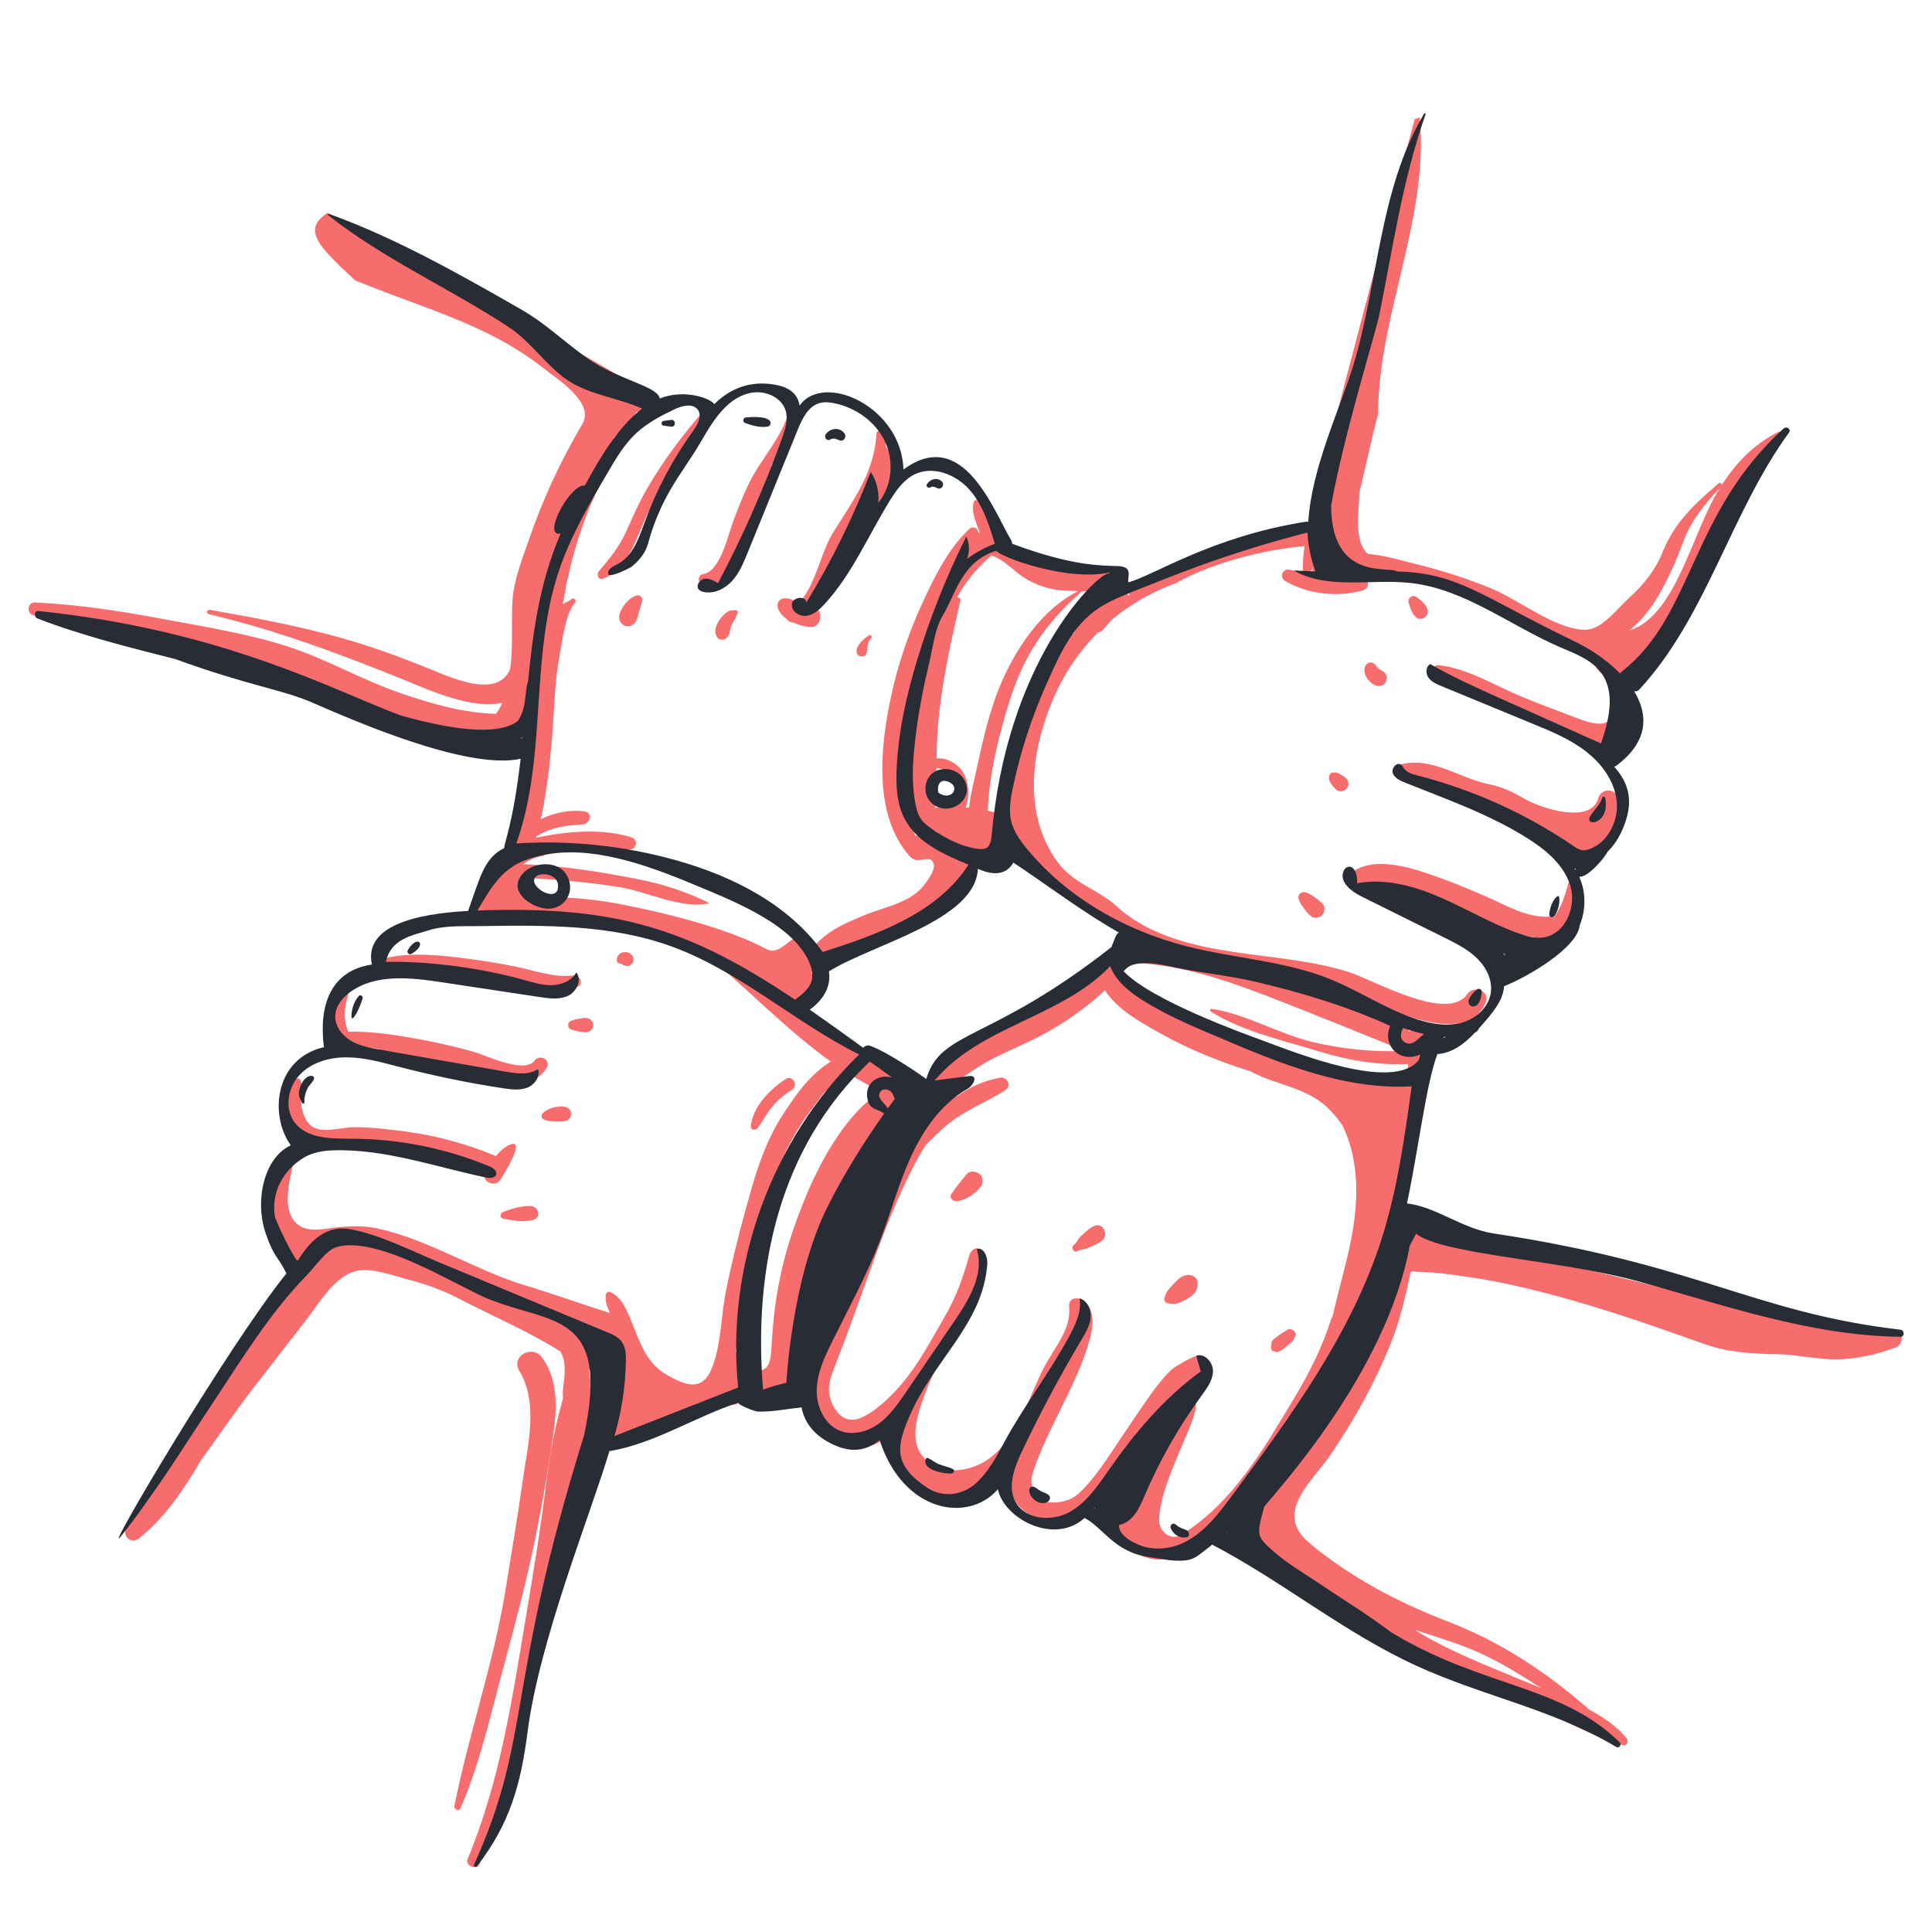<?xml version="1.0" encoding="UTF-8"?>
<svg xmlns="http://www.w3.org/2000/svg" xmlns:xlink="http://www.w3.org/1999/xlink" width="375pt" height="375pt" viewBox="0 0 375 375" version="1.2">
<defs>
<clipPath id="clip1">
  <path d="M 5.547 22 L 369.512 22 L 369.512 362.422 L 5.547 362.422 Z M 5.547 22 "/>
</clipPath>
<clipPath id="clip2">
  <path d="M 6 21.98 L 369.512 21.98 L 369.512 362.422 L 6 362.422 Z M 6 21.98 "/>
</clipPath>
</defs>
<g id="surface1">
<path style=" stroke:none;fill-rule:nonzero;fill:rgb(15.689%,17.249%,20.389%);fill-opacity:1;" d="M 216.84 187.691 C 216.98 187.691 216.98 187.469 216.84 187.469 C 216.699 187.469 216.699 187.688 216.84 187.691 "/>
<path style=" stroke:none;fill-rule:nonzero;fill:rgb(96.86%,42.349%,42.349%);fill-opacity:1;" d="M 215.352 120.082 C 216.398 118.973 217.5 117.844 218.688 116.887 C 220.023 115.812 217.984 113.676 216.777 114.977 C 215.156 116.727 213.613 118.543 212.035 120.332 L 214.23 122.031 C 215.051 120.855 216.066 119.785 216.805 118.57 C 217.633 117.215 215.824 116.02 214.723 116.957 C 213.562 117.93 212.66 119.371 211.812 120.613 C 210.926 121.918 212.973 123.52 214.016 122.316 C 215.574 120.508 217.168 118.727 218.688 116.887 L 216.566 115.25 C 215.918 116.625 215.074 117.953 214.246 119.23 C 213.812 119.898 214.805 120.66 215.352 120.082 "/>
<path style=" stroke:none;fill-rule:nonzero;fill:rgb(96.86%,42.349%,42.349%);fill-opacity:1;" d="M 121.578 103.082 C 120.176 106.207 118.402 108.305 116.215 110.91 C 115.719 111.496 116.168 112.656 117.043 112.332 C 122.055 110.508 123.566 104.062 125.688 99.73 C 129.059 92.848 133.957 87.055 138.348 80.832 C 139.016 79.883 137.504 78.715 136.73 79.586 C 132.57 84.305 128.68 89.492 125.539 94.941 C 124.02 97.574 122.824 100.312 121.578 103.082 "/>
<path style=" stroke:none;fill-rule:nonzero;fill:rgb(96.86%,42.349%,42.349%);fill-opacity:1;" d="M 154.445 78.52 C 154.379 78.008 153.52 78.023 153.43 78.516 C 152.379 84.496 147.75 88.762 145.219 94.133 C 144.172 96.352 143.277 98.625 142.406 100.918 C 141.371 103.656 139.863 110.934 136.469 111.434 C 135.266 111.609 135.449 113.387 136.465 113.684 C 139.766 114.652 141.816 111.102 143.199 107.184 C 143.484 107.02 143.738 106.762 143.887 106.336 C 144.027 105.941 144.188 105.547 144.328 105.152 C 144.434 105.121 144.543 105.082 144.625 104.988 C 145.887 103.598 146.59 101.691 147.238 99.949 C 147.816 98.398 148.223 96.98 148.121 95.41 C 148.828 93.887 149.516 92.344 149.715 90.699 C 149.723 90.609 149.699 90.531 149.656 90.473 C 150.379 89.25 151.129 88.027 151.93 86.773 C 153.625 84.125 154.875 81.691 154.445 78.52 "/>
<path style=" stroke:none;fill-rule:nonzero;fill:rgb(96.86%,42.349%,42.349%);fill-opacity:1;" d="M 57.277 209.461 C 57.043 209.617 56.848 209.887 56.711 210.141 C 55.727 211.984 55.586 214.223 56.137 216.238 C 56.691 218.254 57.902 220.055 59.422 221.492 C 59.961 222.008 60.723 222.504 61.398 222.191 C 61.754 222.02 61.984 221.652 62.316 221.434 C 62.762 221.137 63.344 221.145 63.879 221.16 C 66.289 221.242 68.703 221.27 71.109 221.512 C 73.594 221.758 76.379 222.891 78.82 222.895 C 83.996 224.301 88.941 226.414 94.035 228.062 C 93.836 229.602 96.289 230.434 97.141 228.965 C 97.305 228.684 102.062 221.309 99.273 222.078 C 98.098 222.406 97.129 223.434 96.332 224.309 C 96.309 224.336 96.285 224.367 96.258 224.395 C 90.715 222.078 84.926 220.477 78.953 219.66 C 75.762 219.227 72.188 218.797 68.652 218.785 C 66.145 218.777 62.066 220.301 60.043 218.215 C 58.508 216.633 58.117 213.312 58.449 211.234 C 58.566 210.488 58.566 209.414 57.816 209.312 C 57.617 209.285 57.438 209.348 57.277 209.461 "/>
<path style=" stroke:none;fill-rule:nonzero;fill:rgb(96.86%,42.349%,42.349%);fill-opacity:1;" d="M 64.098 202.027 C 64.73 202.168 65.371 202.281 66.004 202.406 C 66.387 202.809 66.93 202.859 67.367 202.676 C 69.445 203.047 71.527 203.352 73.605 203.648 C 73.617 203.711 73.621 203.777 73.684 203.812 C 76.215 205.074 79.043 205.344 81.746 206.113 C 84.949 207.027 88.051 208.328 91.262 209.18 C 92.402 209.484 93.312 208.75 93.625 207.832 C 98.027 209.527 103.508 211.645 106.105 207.289 C 107.043 205.719 104.773 204.523 103.727 205.895 C 101.766 208.469 94.402 204.863 92.023 204.184 C 88.691 203.238 85.309 202.449 81.902 201.812 C 77.246 200.941 72.371 200.137 67.59 200.262 C 66.254 197.047 67.184 194.395 68.129 191.086 C 68.312 190.449 67.5 190.004 67.035 190.449 C 64.531 192.836 64.328 197.078 65.211 200.41 C 64.836 200.445 64.465 200.465 64.098 200.52 C 63.324 200.621 63.383 201.875 64.098 202.027 "/>
<path style=" stroke:none;fill-rule:nonzero;fill:rgb(96.86%,42.349%,42.349%);fill-opacity:1;" d="M 111.246 189.336 C 107.613 189.848 103.469 188.281 99.902 187.582 C 96.902 186.992 93.887 186.484 90.855 186.098 C 85.5 185.41 79.699 184.742 74.398 186.055 C 73.574 186.262 73.852 187.34 74.586 187.434 C 81.625 188.301 88.641 188.105 95.691 189.34 C 100.75 190.23 106.785 192.938 111.879 191.633 C 113.41 191.242 112.723 189.129 111.246 189.336 "/>
<path style=" stroke:none;fill-rule:nonzero;fill:rgb(96.86%,42.349%,42.349%);fill-opacity:1;" d="M 97.645 235.25 C 97.086 235.465 96.938 236.379 97.645 236.535 C 99.457 236.93 101.66 237.254 103.496 236.793 C 105.07 236.391 104.598 234.242 103.133 234.109 C 101.359 233.949 99.27 234.621 97.645 235.25 "/>
<path style=" stroke:none;fill-rule:nonzero;fill:rgb(96.86%,42.349%,42.349%);fill-opacity:1;" d="M 109.461 214.801 C 108.18 214.641 106.176 215.113 105.312 216.133 C 105.039 216.457 105.016 217.031 105.457 217.25 C 106.113 217.574 106.766 217.602 107.488 217.637 C 108.281 217.676 109.043 217.711 109.832 217.578 C 110.516 217.461 110.941 216.664 110.852 216.031 C 110.734 215.281 110.184 214.895 109.461 214.801 "/>
<path style=" stroke:none;fill-rule:nonzero;fill:rgb(96.86%,42.349%,42.349%);fill-opacity:1;" d="M 112.23 200.188 C 112.738 200.262 113.285 200.414 113.793 200.363 C 115.578 200.188 115.582 197.766 113.793 197.586 C 113.289 197.535 112.73 197.688 112.23 197.766 C 111.754 197.832 111.352 197.949 110.898 198.117 C 110.055 198.43 110.055 199.516 110.895 199.828 C 111.352 200.004 111.746 200.113 112.23 200.188 "/>
<path style=" stroke:none;fill-rule:nonzero;fill:rgb(96.86%,42.349%,42.349%);fill-opacity:1;" d="M 120.59 187.039 C 120.629 187.055 120.664 187.074 120.699 187.082 C 120.703 187.246 121.289 187.441 121.395 187.469 C 122.328 187.723 123.172 186.855 122.934 185.934 C 122.703 185.02 121.711 184.656 120.852 184.859 C 120.113 185.035 119.758 185.648 119.711 186.344 C 119.676 186.805 120.141 187.09 120.547 187.035 L 120.59 187.039 "/>
<path style=" stroke:none;fill-rule:nonzero;fill:rgb(96.86%,42.349%,42.349%);fill-opacity:1;" d="M 187.598 227.941 C 187.094 228.559 186.613 229.188 186.105 229.781 C 185.582 230.395 185.184 231.07 184.691 231.703 C 184.121 232.441 185.055 233.34 185.812 233.16 C 186.656 232.965 187.434 232.754 188.168 232.281 C 188.938 231.785 189.609 231.246 190.203 230.555 C 190.852 229.801 190.949 228.688 190.203 227.949 C 189.555 227.297 188.23 227.168 187.598 227.941 "/>
<path style=" stroke:none;fill-rule:nonzero;fill:rgb(96.86%,42.349%,42.349%);fill-opacity:1;" d="M 212.5 237.918 C 211.578 238.277 210.961 238.871 210.246 239.531 C 209.926 239.824 209.609 240.109 209.348 240.457 C 209.059 240.84 208.879 241.316 208.473 241.605 C 207.746 242.113 208.402 243.301 209.18 242.816 C 209.617 242.543 210.031 242.562 210.512 242.457 C 210.938 242.359 211.34 242.168 211.734 241.988 C 212.566 241.617 213.434 241.309 214.082 240.641 C 215.133 239.559 214.09 237.293 212.5 237.918 "/>
<path style=" stroke:none;fill-rule:nonzero;fill:rgb(96.86%,42.349%,42.349%);fill-opacity:1;" d="M 228.383 253.023 C 229.02 252.871 229.613 252.566 230.184 252.258 C 231.613 251.5 232.684 250.48 232.438 248.746 C 232.359 248.207 231.754 247.641 231.227 247.539 C 229.684 247.25 228.773 248.145 227.816 249.188 C 227.434 249.605 227.047 249.992 226.703 250.441 C 226.316 250.949 226.195 251.367 226.008 251.965 C 225.879 252.355 226.152 252.832 226.555 252.926 C 227.227 253.086 227.68 253.18 228.383 253.023 "/>
<path style=" stroke:none;fill-rule:nonzero;fill:rgb(96.86%,42.349%,42.349%);fill-opacity:1;" d="M 246.762 261.793 C 246.723 261.926 246.773 262.094 246.941 262.148 C 247.273 262.258 247.605 262.387 247.949 262.449 C 248.098 262.48 248.219 262.367 248.258 262.242 C 248.465 262.223 248.672 262.16 248.793 262.066 C 249.555 261.488 250.27 260.887 250.977 260.242 C 251.172 259.836 251.359 259.43 251.543 259.016 C 251.395 258.285 250.555 257.672 249.773 258.156 C 248.965 258.66 248.195 259.172 247.438 259.754 C 247.09 260.012 246.703 260.414 246.773 260.906 C 246.781 260.965 246.785 261.027 246.797 261.086 C 246.625 261.309 246.637 261.574 246.762 261.793 "/>
<path style=" stroke:none;fill-rule:nonzero;fill:rgb(96.86%,42.349%,42.349%);fill-opacity:1;" d="M 255.066 174.082 C 254.52 173.691 253.98 173.348 253.328 173.184 C 252.57 172.988 251.824 173.688 252.047 174.461 C 252.23 175.109 252.574 175.625 252.98 176.16 C 253.469 176.805 253.898 177.441 254.566 177.918 C 255.137 178.328 256.121 178.164 256.59 177.656 C 257.051 177.152 257.312 176.23 256.852 175.633 C 256.352 174.98 255.73 174.551 255.066 174.082 "/>
<path style=" stroke:none;fill-rule:nonzero;fill:rgb(96.86%,42.349%,42.349%);fill-opacity:1;" d="M 261.023 150.848 C 260.465 150.426 259.652 149.859 258.914 149.953 L 258.832 149.941 C 258.289 149.895 257.965 150.406 257.969 150.879 C 257.828 151.691 258.742 152.645 259.227 153.16 C 259.836 153.809 260.918 153.688 261.434 153.016 C 262.02 152.258 261.727 151.383 261.023 150.848 "/>
<path style=" stroke:none;fill-rule:nonzero;fill:rgb(96.86%,42.349%,42.349%);fill-opacity:1;" d="M 264.867 129.602 L 264.816 129.941 C 264.816 130.125 264.859 130.391 264.895 130.555 C 264.953 130.898 265.07 131.23 265.258 131.527 C 265.629 132.125 266.168 132.656 266.805 132.961 C 267.652 133.371 268.656 133.133 269.043 132.211 C 269.445 131.266 268.898 130.441 268.027 130.074 C 268.168 130.133 268.152 130.152 268.027 130.074 C 267.949 130.031 267.871 129.98 267.793 129.93 L 267.758 129.906 C 267.684 129.832 267.609 129.762 267.535 129.684 C 267.48 129.621 267.281 129.414 267.246 129.379 C 267.211 129.324 267.09 129.172 267.09 129.172 C 267.055 129.121 266.637 128.727 266.805 128.902 C 266.195 128.277 265.23 128.625 264.969 129.383 C 265.031 129.195 264.996 129.27 264.867 129.602 "/>
<path style=" stroke:none;fill-rule:nonzero;fill:rgb(96.86%,42.349%,42.349%);fill-opacity:1;" d="M 276.578 119.82 C 277.023 119.469 277.238 118.891 277.086 118.336 C 276.824 117.344 275.891 116.605 275.109 116 C 274.746 115.719 274.301 115.594 273.875 115.84 C 273.488 116.07 273.289 116.551 273.41 116.988 C 273.531 117.445 273.688 117.879 273.867 118.312 C 274.145 119.004 274.41 119.469 275.008 119.926 C 275.445 120.266 276.191 120.129 276.578 119.82 "/>
<path style=" stroke:none;fill-rule:nonzero;fill:rgb(96.86%,42.349%,42.349%);fill-opacity:1;" d="M 314.559 144.16 C 316.914 142.477 316.672 139.449 316.234 136.941 C 315.84 134.645 312.52 135.379 312.383 137.457 C 312.48 138.301 312.41 139.066 312.219 139.777 C 310.965 141.613 305.988 139.324 304.094 138.625 C 301.133 137.535 298.188 136.391 295.266 135.188 C 290.109 133.062 284.695 129.629 279.078 129.098 C 278.32 129.027 278.039 130.031 278.488 130.516 C 281.668 133.918 286.406 135.543 290.609 137.363 C 295.242 139.363 299.93 141.23 304.672 142.961 C 305.68 143.324 306.852 143.84 308.07 144.266 C 307.586 145.309 308.133 146.773 309.594 146.773 C 311.922 146.77 313.449 145.742 314.453 144.223 C 314.488 144.199 314.527 144.184 314.559 144.16 "/>
<g clip-path="url(#clip1)" clip-rule="nonzero">
<path style=" stroke:none;fill-rule:nonzero;fill:rgb(96.86%,42.349%,42.349%);fill-opacity:1;" d="M 260.129 271.227 C 256.023 278.75 251.137 285.766 245.391 292.086 C 245.344 292.043 245.301 291.996 245.254 291.953 C 249.625 286.379 253.785 280.633 257.688 274.711 C 258.715 273.156 259.754 271.574 260.789 269.973 C 260.57 270.391 260.355 270.812 260.129 271.227 Z M 288.332 321.352 C 292.09 323.176 295.645 325.387 299.152 327.672 C 298.945 327.586 298.727 327.5 298.523 327.41 C 291.258 324.355 283.832 321.613 276.934 317.758 C 276.141 317.305 275.363 316.809 274.574 316.336 C 279.215 317.867 283.914 319.215 288.332 321.352 Z M 229.383 297.859 C 227.258 299.195 224.918 297.285 224.984 294.988 C 225.121 290.312 227.82 284.512 229.586 280.223 C 230.852 277.145 232.727 273.699 232.066 270.281 C 232.27 269.906 232.438 269.523 232.586 269.137 C 233.402 267.832 233.996 266.438 234.164 264.883 C 234.309 263.582 232.891 262.891 231.77 263.328 C 230.559 263.812 229.465 264.504 228.398 265.129 C 225.738 266.672 221.977 272.637 217.363 279.441 C 214.961 282.984 212.355 287.258 209.137 290.09 C 207.777 291.285 205.445 291.828 203.59 291.594 C 201.945 291.391 200.363 289.496 200.207 287.926 C 200.109 286.973 200.402 286.023 200.715 285.121 C 203.727 276.496 209.07 268.77 211.523 259.965 C 212.219 257.457 212.516 254.359 210.562 252.629 C 209.719 251.879 208.121 251.695 207.645 252.727 C 207.449 253.148 207.516 253.641 207.543 254.105 C 207.746 257.809 205.184 260.996 203.32 264.199 C 201.426 267.457 200.176 271.043 198.551 274.441 C 196.926 277.84 194.84 281.152 191.734 283.289 C 188.633 285.43 184.336 286.164 181.062 284.297 C 175.738 281.273 177.883 275.09 179.531 270.578 C 180.305 268.453 181.285 266.426 182.262 264.398 C 186.516 257.945 190.133 251.844 191.027 244.328 C 191.293 242.055 188.793 241.473 188.148 243.66 C 186.805 248.258 185.68 251.582 183.301 255.68 C 180.73 260.121 178.336 264.707 175.004 268.645 C 173.297 270.66 169.977 274.047 166.953 275.266 C 164.441 276.277 162.504 274.707 161.523 272.457 C 160.227 269.496 161.207 267.324 162.316 264.5 C 165.324 256.836 167.93 249.02 170.84 241.316 C 172.906 235.84 175.156 230.422 177.922 225.262 C 178.5 224.191 179.141 223.152 179.797 222.117 C 180.902 221.02 182.023 219.945 183.145 218.93 C 186.852 215.586 191.051 214.25 195.098 211.617 C 196.398 210.77 195.547 208.918 194.07 209.184 C 190.82 209.773 188.016 211.121 185.535 212.938 C 185.941 212.195 186.371 211.473 186.715 210.707 C 186.91 210.277 186.492 209.73 186.023 210.016 C 184.773 210.766 183.617 211.688 182.535 212.707 C 182.434 212.297 182.156 211.922 181.633 211.688 C 172.996 207.867 165.809 203.738 158.09 198.113 C 156.379 196.859 153.551 196.418 151.918 194.98 L 154.746 193.965 C 155.172 193.867 155.512 193.785 155.781 193.711 C 156.059 193.824 156.344 193.895 156.621 193.914 L 157.008 193.945 C 157.793 193.996 158.68 193.461 159.043 192.773 L 159.195 192.492 C 159.801 191.352 159.48 189.949 158.352 189.266 C 158.066 189.09 157.777 188.969 157.48 188.879 C 157.723 188.48 157.961 188.07 158.191 187.648 C 158.238 187.562 158.246 187.48 158.281 187.398 C 160.016 186.547 161.855 185.859 163.367 185.168 C 167.039 183.48 170.781 181.953 174.367 180.086 C 177.344 178.535 180.457 176.684 183.199 174.449 C 184.484 173.98 185.766 173.484 187.02 172.941 C 187.934 172.539 187.219 171.328 186.387 171.453 C 187.422 170.305 188.34 169.078 189.086 167.75 C 189.211 167.527 189.262 167.301 189.258 167.078 C 189.668 167.086 190.059 167 190.426 166.852 C 191.355 167.102 192.371 166.902 193.098 166.227 C 193.805 165.578 194.168 164.641 194.145 163.691 C 194.328 163.773 194.508 163.844 194.688 163.934 C 195.66 164.418 196.574 164.035 197.102 163.367 C 197.422 164.395 198.004 165.074 198.738 165.645 C 198.723 166.102 198.703 166.555 198.699 167.008 C 198.543 168.93 201.008 169.355 202.047 168.215 C 203.16 169.488 204.055 171.051 205.273 172.203 C 206.945 173.777 208.902 175.281 211.023 176.176 C 211.695 176.461 212.062 176.363 212.277 176.109 C 214.328 178.242 216.508 180.18 219 181.746 C 218.816 181.812 218.637 181.922 218.457 182.086 C 215.488 184.824 213.238 188.234 210.176 190.941 C 206.875 193.863 202.277 195.469 198.355 197.473 C 192.574 200.434 184.457 203.633 181.441 209.957 C 180.973 210.945 181.93 211.984 182.941 211.461 C 186.406 209.672 189.422 207.113 192.957 205.355 C 196.785 203.453 200.758 201.867 204.441 199.68 C 207.703 197.734 211.348 195.188 214.461 192.215 C 216.961 196.051 221.598 198.559 225.508 200.734 C 230.109 203.297 235.031 205.355 240.016 207.062 C 240.902 207.359 241.801 207.652 242.703 207.938 C 247.605 210.625 253.414 210.957 257.699 215.02 C 258.801 216.062 259.746 217.223 260.582 218.457 C 262.199 221.746 262.984 225.379 263.195 229.098 C 263.723 238.309 260.602 246.785 258.648 255.57 C 258.57 255.68 258.492 255.797 258.414 255.91 C 256.742 261.309 254.152 266.48 251.109 271.543 C 245.148 281.441 239.348 291.582 229.383 297.859 Z M 169.352 212.988 C 161.73 219.09 156.82 230.312 153.883 238.922 C 152.047 244.305 150.836 249.875 150.211 255.527 C 149.965 257.793 149.844 260.066 149.684 262.344 C 149.34 267.09 147.359 265.957 143.047 266.316 C 143.332 265.09 143.512 263.832 143.379 262.617 C 143.355 262.398 143.105 262.262 142.93 262.43 C 142.883 262.48 142.836 262.531 142.789 262.582 C 143.023 260.812 143.152 259.023 143.402 257.328 C 143.957 253.66 144.719 250.02 145.57 246.406 C 146.938 240.621 148.203 234.535 150.145 228.789 C 151.453 225.582 152.953 222.465 154.703 219.473 C 156.188 216.93 158.078 214.586 159.852 212.195 C 161.32 210.824 162.926 209.516 163.906 207.863 C 165.664 209.004 167.469 210.062 169.344 211.02 C 169.473 211.645 169.469 212.309 169.352 212.988 Z M 180.875 162.816 C 180.891 162.25 180.914 161.688 180.914 161.121 C 181.145 161.211 181.383 161.254 181.613 161.324 C 182.523 162.297 183.68 162.949 184.891 163.527 C 184.93 163.598 184.949 163.672 184.988 163.742 C 185.43 164.574 186.07 165.441 186.852 166.09 L 186.797 166.145 C 185.969 165.418 184.965 164.848 183.992 164.336 C 183.008 163.812 181.957 163.246 180.875 162.816 Z M 177.352 157.16 C 177.449 157.621 177.77 157.828 178.121 157.852 C 178.207 159.34 178.379 160.801 178.594 162.238 C 178.387 162.219 178.18 162.156 177.973 162.156 C 177.871 162.148 177.777 162.184 177.695 162.227 C 175.895 157.785 174.664 153.551 174.664 148.492 C 174.672 143.254 175.57 138.035 176.848 132.973 C 177.992 128.445 179.531 124.043 181.402 119.766 C 181.156 120.957 181.078 122.137 181.207 123.293 C 181.02 123.215 180.742 123.297 180.656 123.52 C 176.844 133.336 175.184 146.805 177.352 157.16 Z M 181.734 149.086 C 183.273 149.172 184.59 149.961 185.098 151.648 C 185.625 153.398 184.941 154.93 184.754 156.586 C 183.734 156.555 182.562 156.543 181.539 156.777 C 181.652 154.211 181.688 151.648 181.734 149.086 Z M 182.332 138.078 C 183.172 130.84 184.75 123.707 186.41 116.625 C 186.523 116.156 186.137 115.898 185.785 115.953 C 185.906 115.711 186.027 115.469 186.164 115.238 C 187.828 112.379 189.953 109.938 192.457 107.812 C 194.977 108.699 196.582 110.691 198.781 112.125 C 200.695 113.371 202.816 114.086 205.059 114.496 C 205.566 114.594 207.258 114.668 209.285 114.734 C 202.125 118.281 196.902 126.238 193.988 133.402 C 192.016 138.258 190.824 143.406 189.734 148.516 C 189.184 151.094 188.395 153.945 188.09 156.766 C 187.867 156.738 187.645 156.738 187.422 156.719 C 188.391 154.371 188.016 151.156 186.512 149.309 C 185.438 147.988 183.508 146.992 181.773 147.227 C 181.848 144.18 181.973 141.133 182.332 138.078 Z M 215.926 114.902 C 212.762 116.727 210.273 119.723 208.254 123.078 C 207.738 123.008 207.188 123.117 206.785 123.496 C 202.43 127.551 199.957 134.539 198.262 140.129 C 196.469 146.078 195.688 152.238 195.781 158.438 C 195.684 158.387 195.582 158.34 195.469 158.305 C 194.246 157.934 192.992 157.625 191.723 157.359 C 192.02 150.062 193.957 142.336 196.078 135.688 C 198.867 126.949 203.195 120.719 210.035 114.754 C 212.016 114.816 214.199 114.859 215.926 114.902 Z M 217.145 115.5 C 217.23 115.281 217.176 115.082 217.047 114.934 C 218.242 114.965 219.031 114.996 219.043 115.027 C 219.09 115.184 219.16 115.32 219.234 115.449 C 218.133 116.234 217.059 117.047 216.02 117.895 C 216.434 117.117 216.82 116.32 217.145 115.5 Z M 114.715 272.434 C 114.832 270.223 114.695 268.016 114.305 265.855 C 115.051 266 115.809 265.879 116.469 265.559 C 116.199 267.781 115.473 270.172 114.715 272.434 Z M 106.895 109.059 C 108.523 105.555 110.238 102.164 112.031 98.816 C 110.773 101.391 109.75 104.105 108.926 106.898 C 107.746 108.508 106.824 110.402 106.098 112.453 C 106.367 111.32 106.637 110.191 106.895 109.059 Z M 323.262 113.148 C 324.539 110.645 325.73 107.926 326.664 105.312 C 328.145 101.176 330.805 97.883 333.797 94.758 C 328.34 103.406 325.387 119.539 316.266 122.367 C 319.438 119.801 321.496 116.609 323.262 113.148 Z M 367.578 258.273 C 365.891 258.496 364.211 258.617 362.539 258.664 C 359.449 258.176 356.375 257.695 353.371 257.117 C 333.938 253.363 314.668 247.336 295.086 243.781 C 294.695 243.715 294.332 243.762 294.02 243.891 C 287.031 242.008 280.008 239.953 272.93 238.812 C 271.441 238.574 270.895 240.516 272.305 241.066 C 272.371 241.09 272.445 241.113 272.512 241.141 C 272 241.137 271.48 241.137 270.969 241.156 C 270.633 241.172 270.445 241.668 270.789 241.828 C 271.238 242.047 271.695 242.254 272.152 242.453 C 272.039 242.531 271.938 242.625 271.844 242.754 C 271.664 243.004 271.5 243.266 271.324 243.52 C 270.641 243.742 269.992 244.062 269.398 244.531 C 269.129 244.746 269.277 245.117 269.496 245.285 C 269.637 245.387 269.781 245.488 269.926 245.574 C 264.344 254.031 259.852 263.285 254.281 271.762 C 250.238 277.926 245.914 283.887 241.348 289.664 C 241.246 289.68 241.148 289.715 241.055 289.742 C 241.309 289.316 241.555 288.883 241.801 288.453 C 242.793 287.211 243.664 286.004 244.383 284.934 C 245.766 282.852 246.992 280.684 248.176 278.48 C 249.844 276.23 251.578 274.02 253.227 271.738 C 259.918 262.484 264.25 252.219 268.137 241.559 C 271.363 232.688 272.402 222.945 274.109 213.699 C 274.352 212.383 274.484 210.77 273.41 209.973 C 272.93 209.609 272.293 209.512 271.695 209.43 C 258.316 207.609 244.594 205.785 232.676 199.453 C 227.23 196.566 222.309 192.805 217.418 189.062 C 218.031 187.18 220.551 186.895 222.527 187.07 C 231.781 187.891 240.598 191.211 249.238 194.613 C 255.961 197.25 262.66 199.965 269.363 202.672 C 270.258 203.035 271.172 203.434 271.93 204.016 C 266.203 204.176 260.539 203.613 254.883 202.281 C 248.207 200.703 241.961 196.871 235.211 195.812 C 234.906 195.762 234.703 196.152 234.988 196.332 C 241.152 200.207 249.234 202 256.148 204.117 C 261.746 205.824 267.504 206.797 273.316 206.523 C 273.344 207.371 273.059 208.191 272.316 208.574 C 273.266 208.102 273.965 209.141 274.785 207.895 C 275.031 207.914 275.285 207.887 275.496 207.758 C 276.117 207.375 276.406 206.844 276.578 206.25 C 276.664 206.238 276.746 206.234 276.828 206.227 C 278.047 206.062 277.957 204.191 276.969 203.82 C 277.086 202.809 277.145 201.801 277.176 200.77 C 277.191 200.109 276.312 199.812 275.902 200.273 C 275.859 200.016 275.789 199.762 275.664 199.5 C 275.551 199.266 275.219 199.141 274.977 199.219 C 274.359 199.418 273.926 199.801 273.527 200.238 C 273.379 199.562 272.672 199.098 272.07 199.281 C 266.371 195.633 260.277 192.645 253.871 190.449 C 255.629 190.82 257.371 191.25 259.086 191.781 C 263.609 193.176 267.832 195.352 272.289 196.914 C 277.227 198.641 285.887 200.938 288.395 194.477 C 289.246 192.285 285.965 191.207 284.785 192.957 C 280.984 198.574 266.414 190.102 261.695 188.637 C 254.465 186.383 246.859 185.902 239.41 184.77 C 231.77 183.598 223.809 181.762 217.703 176.746 C 217.422 176.52 217.156 176.262 216.883 176.016 C 213.094 172.555 208.273 171.543 205.152 167.164 C 198.75 158.168 200.047 146.699 203.895 136.949 C 208.289 125.824 216.703 117.48 227.926 113.324 C 227.988 113.297 228.055 113.293 228.117 113.273 C 229.203 112.652 230.312 112.066 231.445 111.566 C 238.395 108.492 245.672 106.75 253.203 105.988 C 252.961 107.723 252.852 109.434 252.855 111.121 C 252.012 110.953 251.176 110.793 250.312 110.586 C 249.598 110.41 249.043 110.895 248.863 111.406 C 248.789 111.59 248.805 111.801 248.863 111.996 C 248.871 112.043 248.883 112.078 248.895 112.117 C 248.91 112.156 248.934 112.195 248.949 112.234 C 248.992 112.32 249.043 112.41 249.113 112.484 C 249.199 112.586 249.297 112.676 249.402 112.738 C 253.891 115.383 259.648 115.977 264.629 114.566 C 265.988 114.18 265.777 111.969 264.285 112.043 C 260.762 112.199 257.512 111.949 254.184 111.379 C 254.383 110.984 254.586 110.602 254.777 110.195 C 254.766 110.398 254.75 110.602 254.742 110.805 C 254.73 111.148 255.254 111.305 255.41 110.984 C 255.5 110.797 255.582 110.609 255.672 110.422 C 256.438 110.844 257.48 110.766 258.004 109.961 C 258.398 110.41 259.254 110.422 259.742 109.977 C 259.785 110.051 259.824 110.125 259.867 110.199 C 260.273 110.812 261.008 111.168 261.746 110.965 L 262.215 110.828 C 262.742 110.68 263.047 110.348 263.188 109.961 C 263.945 110.652 264.898 111.16 266.082 111.395 C 266.945 111.566 267.562 111.156 267.832 110.582 C 268.035 110.613 268.242 110.648 268.445 110.688 C 271.418 111.258 274.363 111.969 277.277 112.805 C 283.75 114.652 290.113 117.258 295.98 120.551 C 300.148 122.883 304.656 126.762 310.129 127.637 C 308.277 129.434 311.902 132.406 314.422 131.07 C 322.434 126.301 327.043 118.297 330.691 109.977 C 334.766 100.699 338.375 91.777 345.57 84.367 C 345.836 84.09 345.504 83.684 345.168 83.848 C 340.375 86.219 336.984 89.867 334.223 94.086 C 334.176 93.812 333.836 93.609 333.559 93.848 C 328.828 97.918 325.062 101.352 322.703 107.195 C 321.297 110.68 319.008 113.531 316.23 116.02 C 313.926 118.082 310.902 122.336 307.602 122.242 C 301.738 122.078 294.98 116.527 289.676 114.32 C 284.852 112.309 279.844 110.707 274.773 109.465 C 272.051 108.801 268.676 107.781 265.469 107.496 C 262.785 104.988 263.738 99.559 263.816 96.418 C 263.82 96.191 263.824 95.969 263.828 95.742 C 265.008 90.816 266.09 85.859 267.312 80.988 C 267.371 80.766 267.43 80.543 267.488 80.32 C 267.555 61.016 277.453 42.246 275.562 22.742 C 275.27 22.938 274.941 23.047 274.602 23.078 C 273.508 27.133 254.82 97.461 253.711 103.023 C 242.996 103.902 232.133 107.355 222.82 113.074 C 222.75 112.883 222.66 112.695 222.547 112.523 C 221.66 113.125 220.688 113.598 219.594 113.898 C 217.605 114.434 216.09 112.555 216.527 110.773 C 212.984 110.559 209.219 111.027 205.895 110.445 C 202.398 109.828 200.434 108.129 197.566 106.363 C 196.598 105.766 195.727 105.379 194.812 105.223 C 195.004 104.824 195.016 104.316 194.84 103.914 C 193.801 101.539 192.949 98.832 191.23 96.855 C 190.867 96.438 190.102 96.762 190.133 97.305 C 190.133 97.34 190.141 97.371 190.141 97.406 C 190.098 97.348 190.07 97.281 190.02 97.223 C 189.723 96.855 189.102 97.078 188.984 97.492 C 188.578 98.996 189.176 100.703 189.707 102.117 C 189.852 102.512 190 102.926 190.172 103.348 C 190.09 103.367 190.012 103.383 189.93 103.402 C 189.855 102.57 188.914 101.965 188.137 102.688 C 183.961 106.555 181.121 112.465 178.793 117.59 C 176.238 123.23 174.258 129.113 172.957 135.16 C 170.867 144.883 169.406 158.312 176.699 166.336 C 178.207 167.984 180.836 165.457 181.273 167.895 C 181.484 169.094 179.684 171.457 178.926 172.309 C 176.215 175.348 171.543 176.07 167.91 177.582 C 164.129 179.16 160.227 180.773 157.699 184.109 C 157.539 184.324 157.535 184.52 157.602 184.684 C 157.453 184.559 157.293 184.449 157.113 184.363 C 156.996 183.676 156.867 183.008 156.746 182.371 C 156.324 180.207 153.672 182.41 152.852 183.055 C 149.684 185.555 149.555 184.43 146.09 182.902 C 138.426 179.523 129.148 177.215 120.953 175.602 C 116.109 174.645 111.047 174.094 106.035 174.145 C 105.059 174.047 104.086 173.977 103.113 173.914 C 103.164 173.875 103.223 173.84 103.277 173.801 C 103.422 173.691 103.551 173.574 103.68 173.465 C 104.258 173.445 104.859 173.441 105.449 173.434 C 104.469 173.242 103.512 172.984 102.598 172.617 C 102.129 172.434 101.785 172.113 101.566 171.742 C 101.152 171.379 100.887 170.863 100.77 170.316 C 107.355 170.648 113.859 171.164 120.398 172.215 C 125.383 173.023 132.773 176.648 137.703 175.281 C 130.012 171.574 124.789 170.809 119.246 169.793 C 113.434 168.73 107.492 168.004 101.578 167.734 C 102.68 166.879 104.043 166.359 105.426 166.121 C 105.875 166.043 105.789 165.418 105.426 165.293 C 105.16 165.199 104.902 165.156 104.641 165.105 C 107.172 164.824 109.711 164.598 112.254 164.559 C 115.586 164.504 118.949 165.055 122.27 164.883 C 123.609 164.809 123.891 162.961 122.586 162.543 C 116.98 160.73 110.027 161.344 104.105 162.586 C 104.133 162.488 104.152 162.398 104.176 162.305 C 104.906 161.879 105.656 161.484 106.469 161.168 C 108.695 160.312 110.887 160.207 113.227 160 C 114.527 159.883 115.074 157.77 113.566 157.523 C 110.953 157.09 107.703 157.645 104.969 159.008 C 106.355 152.578 106.996 146.016 107.414 139.461 C 107.664 135.504 107.816 131.516 108.551 127.609 C 109.059 124.91 109.719 119.086 111.586 117.008 C 112.008 116.539 111.352 115.871 110.883 116.309 C 110.414 116.75 109.77 116.898 109.25 117.262 C 110.719 108.254 113.316 99.801 117.852 91.285 C 118.051 90.918 117.547 90.477 117.246 90.82 C 115.949 92.301 114.812 93.906 113.793 95.59 C 115.582 92.359 117.438 89.152 119.344 85.914 C 119.543 85.578 119.293 85.219 118.984 85.137 C 119.633 84.477 120.277 83.809 120.91 83.133 C 121.41 83.258 121.906 83.371 122.406 83.469 C 123.445 83.664 124.508 82.344 123.543 81.516 C 123.312 81.316 123.059 81.141 122.816 80.953 C 123.008 80.723 123.199 80.504 123.383 80.266 C 123.465 80.16 123.508 80.035 123.539 79.902 C 123.945 80.016 124.352 80.125 124.762 80.223 C 125.363 80.363 125.879 79.605 125.387 79.148 C 124.957 78.75 124.496 78.371 124.027 77.969 C 124.5 78.133 124.977 78.305 125.453 78.449 C 126.078 78.637 126.641 77.762 126.117 77.316 C 121.359 73.266 115.707 70.352 110.289 67.305 C 104.09 63.824 72.969 46.48 63.594 41.312 C 59.66 43.797 61.047 46.418 63.879 49.516 C 65.477 51.262 67.254 52.824 68.977 54.449 C 73.887 56.434 78.887 58.238 83.859 60.113 C 91.586 63.031 99.074 66.367 105.57 71.535 C 108.141 73.574 115.512 78.141 113.031 82.316 C 108.797 89.457 105.312 97.039 102.613 104.891 C 101.34 108.586 99.719 112.66 99.477 116.539 C 99.195 120.977 99.66 125.41 99.02 129.84 C 96.762 135.496 88.215 131.824 84.07 130.113 C 79.449 128.211 74.781 126.445 70.012 124.949 C 60.43 121.938 50.605 120.102 40.734 118.379 C 40.195 118.281 39.957 119.074 40.504 119.207 C 53.645 122.293 66.469 127.098 78.953 132.18 C 83.715 134.121 91.789 137.75 97.5 136.391 C 97.168 137.164 96.777 137.906 96.254 138.562 C 89.801 138.332 84.016 136.703 77.539 134.465 C 70.102 131.887 63.281 127.875 55.777 125.465 C 48.07 122.988 40.004 121.711 32.055 120.223 C 23.543 118.633 15.359 117.332 6.758 116.949 C 5.352 116.887 5.078 119.039 6.426 119.387 C 24.02 123.914 43.406 124.855 60.234 132.145 C 67.758 135.398 74.898 138.77 82.797 141.098 C 86.715 142.258 91.426 143.496 95.609 142.875 C 95.602 142.984 95.586 143.098 95.578 143.207 C 95.441 144.816 98.059 145.164 98.402 143.594 C 98.473 143.285 98.523 142.969 98.594 142.66 C 99.043 142.879 99.578 142.883 99.965 142.625 C 100.016 142.949 100.062 143.273 100.125 143.594 C 100.391 144.93 102.18 144.445 102.312 143.301 L 102.367 142.844 C 102.09 149.367 101.586 155.859 99.453 162.086 C 98.852 163.852 97.508 165.871 96.797 167.902 C 96.551 168.023 96.316 168.242 96.137 168.574 L 91.789 176.703 C 91.25 177.715 91.898 179.266 93.195 179.16 C 100.965 178.52 108.43 178.25 115.867 179.148 C 117.645 179.449 119.426 179.73 121.207 180.016 C 123.699 180.523 126.195 181.172 128.703 182.012 C 131.887 183.082 134.91 184.414 137.848 185.934 C 145.668 192.523 152.945 200.109 161.258 206.055 C 158.141 207.969 155.504 210.977 153.266 214.41 C 149.75 219.223 147.586 224.703 145.949 230.418 C 144.059 237.027 142.301 243.719 140.93 250.453 C 140.078 254.621 140.039 258.961 138.965 263.121 C 137.395 269.227 135.023 270.156 129.352 266.805 C 125.656 264.625 124.527 261.344 123.008 257.609 C 122.062 255.293 120.945 251.887 118.539 250.816 C 118.066 250.605 117.645 250.859 117.578 251.367 C 117.406 252.664 117.895 253.703 118.391 254.84 C 112.953 253.172 107.59 251.188 102.203 249.578 C 92.34 246.637 83.672 240.789 73.523 238.488 C 70.129 237.719 66.777 238.004 63.367 238.496 C 60.492 238.914 57.578 238.836 56.301 235.547 C 55.301 232.973 56.18 229.152 56.75 226.578 C 56.98 225.539 55.652 225 55.062 225.863 C 51.086 231.719 53.59 240.949 57.051 246.5 C 57.125 246.781 57.227 247.059 57.406 247.332 C 57.508 247.492 57.637 247.605 57.781 247.699 C 56.285 249.496 54.902 251.359 53.582 253.004 C 50.023 257.43 46.688 262.035 43.539 266.758 C 37.094 276.465 32.391 287.52 24.734 296.336 C 23.359 297.918 25.406 299.895 27.004 298.605 C 32.105 294.48 35.719 289.066 39.02 283.43 C 42.438 278.742 45.688 273.93 49.105 269.508 C 52.566 265.031 56.055 260.578 59.516 256.102 C 62.051 252.82 65.176 247.254 69.711 246.598 C 72.539 246.191 76.129 247.543 78.844 248.25 C 82.348 249.152 85.781 250.348 88.996 252.027 C 95.297 255.32 102.57 258.395 108.777 262.332 C 109.746 263.938 109.75 265.836 109.422 268.371 C 109.273 269.512 109.203 270.492 109.266 271.477 C 107.777 276.75 106.738 281.914 106.043 287.652 C 105.008 296.184 103.613 304.715 102.191 313.188 C 99.477 329.316 97.129 345.641 90.766 360.82 C 90.215 362.129 92.516 363.113 93.078 361.797 C 99.738 346.293 102.512 329.707 105.434 313.191 C 106.598 306.613 108.02 300.094 109.074 293.504 C 109.566 293.375 110.023 293.031 110.258 292.441 C 110.293 292.355 110.324 292.266 110.355 292.18 C 110.473 292.125 110.578 292.039 110.676 291.93 C 113.266 288.844 114.094 285.074 114.012 281.18 C 114.566 281.32 115.156 281.141 115.492 280.426 C 115.535 280.34 115.574 280.242 115.617 280.156 C 116.129 280.445 116.797 280.504 117.484 280.18 C 122.746 277.699 128.078 275.242 133.57 273.402 C 134.621 273.484 135.617 273.32 136.543 272.961 C 138.59 272.906 140.641 272.863 142.668 272.613 C 143.664 272.492 144.082 271.562 143.855 270.852 C 146.297 270.496 148.777 270.312 151.305 270.363 L 151.371 270.422 C 152.305 271.152 153.551 271.348 154.473 270.426 L 154.766 270.133 C 155.27 269.629 155.492 268.875 155.348 268.176 L 155.426 268.141 C 156.082 267.789 155.855 266.867 155.227 266.648 C 154.965 266.555 154.695 266.488 154.41 266.434 C 154.293 266.352 154.172 266.277 154.039 266.223 C 153.785 264.543 154.117 261.566 154.219 260.352 C 157.137 248.777 159.934 237.824 165.574 227.074 C 167.105 224.145 170.746 221.285 172.02 217.352 C 172.695 216.34 174.539 214.883 175.117 213.816 C 177.285 214.695 177.84 214.508 180.207 215.059 C 180.242 215.066 180.297 215.074 180.297 215.074 C 175.25 221.113 172.008 229.656 169.336 236.23 C 164.73 247.574 161.309 259.359 156.324 270.559 C 155.93 271.457 156.359 272.305 157.008 272.734 C 157.273 274.484 158.355 275.883 159.832 276.891 C 161.309 278.898 163.617 279.984 166.281 279.648 C 166.176 279.699 166.09 279.762 165.988 279.812 C 165.434 280.094 165.781 280.789 166.27 280.855 C 169.484 281.285 172.152 279.27 174.387 276.566 C 171.5 280.066 177.277 288.133 180.082 290.188 C 182.215 291.754 185.328 292.281 187.5 290.77 C 187.34 291.617 188.758 291.605 189.488 291.145 C 193.117 288.848 196.16 285.645 198.266 281.906 C 197.023 284.355 195.742 287.082 196.402 289.754 C 197.02 292.238 199.27 294.078 201.723 294.816 C 202.043 294.91 202.371 294.949 202.695 295.02 C 202.898 295.195 203.168 295.309 203.52 295.285 C 203.629 295.273 203.73 295.23 203.844 295.215 C 205.66 295.406 207.531 295.23 209.344 294.926 C 210.312 294.766 211.34 294.543 212.039 293.852 C 212.68 293.219 212.832 292.082 212.254 291.441 C 213.043 290.789 213.812 290.113 214.551 289.41 C 214.707 290.445 215.281 291.668 215.457 292.504 C 215.859 294.434 216.152 296.469 217.117 298.207 C 217.266 298.48 217.445 298.742 217.641 298.996 C 217.668 299.047 217.684 299.102 217.711 299.156 C 217.844 299.395 218.02 299.555 218.219 299.684 C 220.344 301.938 223.992 303.359 226.852 302.41 C 227.066 302.457 227.285 302.496 227.527 302.508 C 228.809 302.547 230.156 301.977 231.449 301.125 C 232.777 299.801 234.32 298.73 236.238 298.016 C 237.363 297.59 238.676 298.266 239.289 299.285 C 240.09 298.336 240.883 297.379 241.672 296.414 C 241.387 297.449 241.953 298.512 242.824 299.059 C 242.98 299.375 243.141 299.672 243.297 299.945 C 243.969 301.156 245.285 303.465 246.922 303.348 C 249.293 305.102 251.961 306.117 254.699 308.027 C 261.25 312.605 267.816 317.492 274.848 321.316 C 281.137 324.734 287.883 327.227 294.527 329.848 C 301.336 332.535 307.953 336.676 314.941 338.727 C 315.77 338.969 316.211 337.965 315.727 337.387 C 313.797 335.066 311.227 333.305 308.453 331.82 C 308.453 331.82 308.426 331.773 308.398 331.75 C 300.199 324.617 291.395 318.742 281.211 314.812 C 275.523 312.617 270.082 310.121 264.836 307.004 C 262.566 305.656 260.34 304.219 258.207 302.656 C 256.59 301.473 254.941 300.262 253.484 298.879 C 247.539 293.223 255.02 287.172 258.191 282.48 C 262.977 275.406 266.922 268.367 270.098 260.375 C 271.902 255.824 272.809 251.375 273.855 246.754 C 275.758 246.969 277.766 246.926 279.496 247.129 C 284.148 247.676 288.758 248.375 293.34 249.387 C 301.328 251.141 309.16 253.477 316.922 256.047 C 321.605 257.602 326.289 259.277 330.988 260.934 C 335.473 262.512 340.301 262.789 345.008 262.859 C 349.309 262.934 353.645 264.117 357.914 263.797 C 361.375 263.543 364.777 262.758 368.016 261.508 C 369.582 260.902 369.578 258.012 367.578 258.273 "/>
</g>
<path style=" stroke:none;fill-rule:nonzero;fill:rgb(96.86%,42.349%,42.349%);fill-opacity:1;" d="M 299.84 183.93 C 303.852 181.199 307.32 175.387 305.824 170.441 C 305.66 169.895 304.828 169.855 304.684 170.441 C 303.93 173.41 303.168 175.934 301.609 178.094 C 301.367 177.977 301.082 177.906 300.746 177.922 C 296.168 178.125 292.523 175.793 288.453 174.02 C 284.766 172.414 281.023 170.879 277.211 169.586 C 272.371 167.953 265.199 165.973 261.234 170.359 C 260.855 170.781 261.113 171.484 261.711 171.496 C 265.527 171.559 268.832 171.164 272.598 172.191 C 276.07 173.145 279.445 174.512 282.766 175.867 C 286.961 177.578 292.645 181.527 297.77 181.863 C 297.125 183.094 298.445 184.883 299.84 183.93 "/>
<path style=" stroke:none;fill-rule:nonzero;fill:rgb(96.86%,42.349%,42.349%);fill-opacity:1;" d="M 308.328 165.988 C 310.223 164.508 312.062 162.695 313.234 160.578 C 314.324 158.617 314.484 156.828 314.348 154.637 C 314.332 154.371 314.098 154.305 313.918 154.387 C 313.16 153.117 310.906 153.004 310.254 154.824 C 308.945 160.129 299.172 156.828 296.383 155.293 C 293.906 153.93 291.934 152.785 289.102 152.238 C 283.297 151.113 277.633 146.562 271.461 148.5 C 270.828 148.699 270.547 149.734 271.258 150.059 C 273.297 150.977 275.445 151.32 277.562 152.027 C 279.871 152.793 281.91 154.051 284.148 154.949 C 285.988 155.691 287.836 155.66 289.707 156.184 C 292.367 156.922 294.539 158.891 297.062 159.969 C 298.055 160.395 299.238 160.754 300.523 161.016 C 300.059 161.676 299.883 162.582 300.281 163.32 C 301.445 165.516 303.57 166.129 305.773 165.668 C 306.344 166.344 307.434 166.691 308.328 165.988 "/>
<path style=" stroke:none;fill-rule:nonzero;fill:rgb(96.86%,42.349%,42.349%);fill-opacity:1;" d="M 152.293 116.125 C 151.395 116.133 150.707 117.012 150.949 117.883 C 151.219 118.824 151.871 119.574 152.707 120.148 C 152.965 120.531 153.406 120.82 153.914 120.816 C 155.008 121.316 156.207 121.605 157.211 121.707 C 159.465 121.934 159.949 118.477 157.98 117.738 C 158.34 117.199 158.672 116.629 158.977 115.992 C 160.844 112.043 161.75 107.941 164.078 104.141 C 164.875 102.84 165.738 101.527 166.578 100.191 C 166.348 100.66 166.109 101.125 165.891 101.602 C 165.492 102.453 166.508 103.371 167.246 102.648 C 167.855 102.047 168.41 101.375 168.91 100.648 C 169.105 100.633 169.309 100.562 169.496 100.391 C 172.949 97.156 174.652 91.41 172.262 87.094 C 172.219 87.012 172.145 86.98 172.07 86.973 C 171.977 86.309 171.848 85.664 171.68 85.043 C 171.633 84.871 171.523 84.762 171.398 84.711 C 171.359 84.477 171.332 84.25 171.277 84.02 C 171.129 83.336 170.141 83.523 170.113 84.172 C 169.73 91.918 165.441 97.25 161.574 103.59 C 159.363 107.211 158.266 113.648 155.133 116.926 C 155.086 116.906 155.039 116.895 154.988 116.883 C 154.094 116.547 153.262 116.121 152.293 116.125 "/>
<path style=" stroke:none;fill-rule:nonzero;fill:rgb(96.86%,42.349%,42.349%);fill-opacity:1;" d="M 123.578 115.582 C 122.039 116.008 120.586 117.848 120.223 119.371 C 120.008 120.281 120.508 121.25 121.438 121.504 C 122.422 121.777 123.23 121.168 123.578 120.293 C 123.824 119.664 123.941 118.961 124.156 118.312 C 124.371 117.684 124.578 117.066 124.66 116.406 C 124.734 115.84 124.055 115.445 123.578 115.582 "/>
<path style=" stroke:none;fill-rule:nonzero;fill:rgb(96.86%,42.349%,42.349%);fill-opacity:1;" d="M 141.141 118.789 C 140.633 119.129 140.215 119.551 139.855 120.043 C 139.062 121.125 138.352 122.645 139.301 123.82 C 139.746 124.371 140.555 124.191 141.027 123.82 C 141.754 123.25 141.641 122.098 142.004 121.301 C 142.176 120.938 142.387 120.586 142.605 120.254 C 142.852 119.875 142.934 119.391 143.176 119.027 C 143.336 118.789 143.129 118.402 142.832 118.434 C 142.176 118.496 141.738 118.395 141.141 118.789 "/>
<path style=" stroke:none;fill-rule:nonzero;fill:rgb(96.86%,42.349%,42.349%);fill-opacity:1;" d="M 168.68 123.324 C 167.734 123.949 166.465 124.977 166.273 126.156 C 166.188 126.691 166.41 127.242 166.98 127.402 C 167.5 127.543 168.094 127.227 168.227 126.695 C 168.348 126.211 168.332 125.719 168.41 125.227 C 168.492 124.707 168.773 124.273 169.105 123.879 C 169.344 123.594 169.039 123.09 168.68 123.324 "/>
<path style=" stroke:none;fill-rule:nonzero;fill:rgb(96.86%,42.349%,42.349%);fill-opacity:1;" d="M 147.059 218.957 C 148.07 217.598 148.812 216.09 149.914 214.789 C 151.016 213.492 152.289 212.414 153.73 211.523 C 155.059 210.703 153.812 208.574 152.512 209.434 C 149.434 211.461 146.152 214.75 145.727 218.594 C 145.641 219.379 146.691 219.449 147.059 218.957 "/>
<path style=" stroke:none;fill-rule:nonzero;fill:rgb(96.86%,42.349%,42.349%);fill-opacity:1;" d="M 102.453 305.199 C 104.27 297.359 105.707 289.418 106.941 281.465 C 107.875 275.445 109 268.809 105.23 263.512 C 103.355 260.879 99.066 263.219 100.805 266.094 C 104.582 272.363 102.426 280.52 101.465 287.34 C 100.469 294.457 99.254 301.543 98.113 308.641 C 95.812 322.891 91.004 336.422 88.203 350.523 C 88.07 351.18 89.059 351.715 89.367 351.016 C 92.504 343.871 94.43 336.145 96.406 328.609 C 98.445 320.828 100.641 313.043 102.453 305.199 "/>
<path style=" stroke:none;fill-rule:nonzero;fill:rgb(15.689%,17.249%,20.389%);fill-opacity:1;" d="M 248.16 113.004 C 248.219 113.004 248.223 112.906 248.16 112.906 C 248.098 112.906 248.098 113.004 248.16 113.004 "/>
<path style=" stroke:none;fill-rule:nonzero;fill:rgb(15.689%,17.249%,20.389%);fill-opacity:1;" d="M 209.82 117.996 C 209.91 117.996 209.91 117.859 209.82 117.859 C 209.727 117.859 209.727 117.996 209.82 117.996 "/>
<path style=" stroke:none;fill-rule:nonzero;fill:rgb(15.689%,17.249%,20.389%);fill-opacity:1;" d="M 100.934 143.418 C 101.133 143.418 101.133 143.121 100.934 143.113 C 100.742 143.113 100.742 143.418 100.934 143.418 "/>
<path style=" stroke:none;fill-rule:nonzero;fill:rgb(15.689%,17.249%,20.389%);fill-opacity:1;" d="M 100.934 143.316 C 100.992 143.316 100.992 143.223 100.934 143.223 C 100.875 143.223 100.875 143.316 100.934 143.316 "/>
<g clip-path="url(#clip2)" clip-rule="nonzero">
<path style=" stroke:none;fill-rule:nonzero;fill:rgb(15.689%,17.249%,20.389%);fill-opacity:1;" d="M 239.242 290.164 C 237.266 292.832 235.211 295.574 232.637 297.609 C 231.785 298.281 230.875 298.875 229.898 299.363 C 227.648 300.484 224.922 300.891 222.465 300.312 C 220.715 299.902 216.977 298.219 217.223 296 C 219.875 295.41 221.109 292.805 222.078 290.52 C 225.027 283.562 228.789 276.945 233.254 270.844 C 234.281 269.438 235.391 267.938 235.438 266.195 C 235.484 264.457 233.852 262.602 232.195 263.145 L 233.062 266.191 C 226.062 271.266 220.379 277.949 215.426 285.035 C 213.188 288.238 210.945 291.672 207.504 293.535 C 204.066 295.395 199.008 294.961 197.129 291.531 C 195.484 288.539 196.879 284.852 198.336 281.766 C 201.848 274.34 205.719 267.082 209.926 260.023 C 210.723 258.684 211.555 257.293 211.691 255.738 C 211.832 254.188 211.039 252.434 209.539 252.008 C 210.004 254.602 208.719 257.156 207.473 259.48 C 203.812 266.316 198.562 273.156 194.898 279.984 C 193.395 282.805 191.84 285.676 189.492 287.848 C 187.145 290.02 183.25 290.957 179.922 288.738 C 173.414 284.406 174.137 280.816 176.121 275.852 C 180.793 264.168 190.758 257.316 191.637 245.336 C 191.738 243.926 190.898 241.945 189.59 242.48 C 191.082 247.289 188.109 252.223 185.277 256.383 L 175.852 270.219 C 174.352 272.418 172.812 274.656 170.68 276.25 C 168.543 277.84 165.668 278.684 163.172 277.762 C 160.109 276.625 158.461 273.102 158.523 269.832 C 158.586 266.562 159.996 263.496 161.445 260.562 C 164.684 253.984 168.234 247.535 170.863 240.691 C 172.934 235.309 174.43 229.695 176.84 224.453 C 179.254 219.211 182.738 214.23 187.75 211.375 C 188.754 210.809 189.758 209.176 188.656 208.863 C 188.473 208.816 188.285 208.84 188.094 208.863 L 181.469 209.703 C 190.141 199.18 206.117 197.43 215.488 187.523 C 216.578 190.445 219.184 192.508 221.82 194.172 C 226.293 196.992 231.18 199.07 236.043 201.137 C 248.172 206.309 260.836 211.574 274.004 210.867 C 272.617 220.859 271.223 230.91 268.156 240.523 C 262.305 258.848 250.676 274.688 239.242 290.164 Z M 238.113 297.598 C 238.082 297.586 238.047 297.57 238.012 297.555 C 238.07 297.512 238.117 297.465 238.172 297.422 C 238.152 297.48 238.137 297.543 238.113 297.598 Z M 212.312 292.66 C 212.34 292.621 212.367 292.574 212.398 292.543 C 212.684 292.918 212.578 292.777 212.609 292.832 C 212.52 292.77 212.406 292.715 212.312 292.66 Z M 173.672 213.293 C 173.242 213.875 172.785 214.508 172.305 215.176 C 172.039 214.293 169.852 213.129 170.957 211.805 C 171.398 211.277 172.188 211.418 172.707 211.73 C 173.312 212.105 173.379 212.715 173.672 213.293 Z M 152.633 268.406 C 152.633 268.406 150.555 268.816 148.129 269.723 C 148.113 269.684 148.102 269.629 148.094 269.586 C 146.207 246.312 151.195 222.668 168.82 206.055 C 169.477 206.48 171.492 207.934 173.133 209.148 C 170.422 208.305 167.281 210.477 168.582 214.039 C 169.062 215.34 170.465 215.309 171.617 216.137 C 168.32 220.793 164.145 227.203 160.633 234.203 C 153.645 248.148 152.633 268.406 152.633 268.406 Z M 143.277 269.316 L 119.262 278.738 C 120.645 274.031 121.395 269.133 121.48 264.219 C 121.508 262.859 121.441 261.395 120.605 260.324 C 119.938 259.465 118.887 259.016 117.887 258.602 L 85.258 245.031 C 79.785 242.754 73.922 239.73 68.07 238.594 C 63.375 237.688 60.133 240.855 57.832 244.664 C 57.469 245.262 53.484 237.008 53.34 236.055 C 52.637 231.426 54.941 227.117 58.988 224.688 C 60.578 223.73 62.598 223.355 64.43 223.289 C 74.578 222.91 84.398 226.484 94.344 228.551 C 95.074 228.703 96.062 228.707 96.305 228.008 C 96.551 227.277 95.699 226.676 94.988 226.383 C 86.527 222.875 77.383 221.039 68.227 221.02 C 64.266 221.012 59.645 221.047 57.227 217.914 C 55.16 215.246 55.828 211.117 58.137 208.656 C 60.438 206.191 63.98 205.195 67.363 205.23 C 70.742 205.254 74.039 206.188 77.305 207.031 C 84.059 208.781 90.895 210.215 97.793 211.25 C 99.312 211.477 100.914 211.676 102.344 211.113 C 103.773 210.551 104.918 208.957 104.434 207.5 C 102.668 208.715 100.305 208.391 98.191 208.023 L 73.887 203.758 C 71.914 203.414 69.887 203.047 68.152 202.039 C 66.426 201.027 65.016 199.215 65.066 197.211 C 65.117 195.289 66.473 193.621 68.047 192.504 C 72.996 188.98 79.699 189.738 85.711 190.648 L 104.848 193.539 C 106.668 193.812 108.613 194.07 110.273 193.277 C 111.934 192.484 112.992 190.191 111.863 188.742 C 110.973 190.363 109.027 191.164 107.176 191.223 C 105.328 191.277 103.523 190.715 101.742 190.211 C 93.543 187.91 83.422 186.543 74.902 186.695 C 75.895 182.152 80.059 181.578 83.156 180.586 C 86.25 179.59 90.09 179.797 93.34 179.754 C 105.812 179.57 118.613 179.434 130.332 183.695 C 143.531 188.484 154.191 198.406 166.758 204.68 C 149.742 221.219 140.844 245.727 143.277 269.316 Z M 106.867 165.723 C 116.316 164.301 127.152 168.512 135.676 172.102 C 142.645 175.035 154.516 179.668 157.289 187.34 C 158.445 190.547 156.852 192.199 154.316 194.043 C 133.535 180.105 119.402 175.773 92.668 176.727 C 96.391 170.457 98.418 166.996 106.867 165.723 Z M 104.652 134.723 C 105.199 126.66 105.891 118.637 108.41 111.016 C 110.668 104.199 114.32 97.938 117.949 91.734 C 119.543 89.012 121.164 86.258 123.461 84.105 C 125.602 82.109 128.234 80.727 130.871 79.465 C 132.391 78.738 134.535 78.191 135.48 79.578 C 136.32 80.824 135.379 82.457 134.504 83.676 C 130.59 89.094 127.43 95.062 125.137 101.34 C 124 104.477 122.805 108.008 119.828 109.508 C 118.988 109.93 117.863 110.477 118.047 111.395 C 118.234 112.312 122.324 110.223 122.672 109.938 C 124.293 108.609 125.359 107.133 125.832 105.359 C 126.777 101.844 128.215 98.406 129.98 95.309 C 132.078 91.633 134.176 89.023 136.27 85.352 C 138.578 81.316 141.504 76.832 146.113 76.191 C 148.758 75.824 151.77 77.199 152.512 79.758 C 153.012 81.488 152.414 83.332 151.805 85.027 C 148.324 94.695 144.164 104.113 139.359 113.191 C 138.555 112.707 137.668 112.207 136.738 112.348 C 135.816 112.484 135.035 113.637 135.609 114.383 C 135.852 114.695 136.258 114.84 136.648 114.918 C 138.676 115.316 140.762 114.25 142.141 112.715 C 143.52 111.176 144.324 109.227 145.102 107.316 L 154.855 83.375 C 155.719 81.258 156.844 78.895 159.039 78.25 C 160.012 77.961 161.062 78.078 162.059 78.289 C 166.176 79.168 169.961 81.875 171.766 85.68 C 173.566 89.492 173.176 94.344 170.469 97.574 C 170.691 95.488 170.164 93.324 169.004 91.574 C 165.613 100.375 161.43 108.875 156.531 116.934 C 156.367 115.547 153.836 115.879 153.703 117.273 C 153.562 118.664 155.184 119.719 156.57 119.527 C 157.957 119.332 159.074 118.312 160.023 117.281 C 165.426 111.426 168.555 103.879 172.758 97.105 C 173.996 95.105 175.441 93.078 177.559 92.059 C 181.098 90.363 185.512 92.062 188.125 94.992 C 190.73 97.918 191.953 101.793 193.098 105.539 C 191.176 106.27 189.352 107.258 187.699 108.473 C 188.234 107.09 188.188 105.488 187.562 104.141 C 183.75 111.758 180.578 119.691 178.098 127.836 C 175.977 134.809 174.352 141.973 174.035 149.254 C 173.891 152.566 174.055 156.027 175.602 158.965 C 178.016 163.551 183.184 165.855 187.984 167.832 C 181.922 177.277 170.383 181.348 159.691 184.793 C 153.047 175.543 142.258 170.078 131.297 166.996 C 121.215 164.156 110.66 163.043 100.215 163.715 C 103.527 154.48 103.984 144.582 104.652 134.723 Z M 100.957 143.367 C 101.137 143.242 101.336 143.148 101.504 143.008 C 101.5 143.062 101.5 143.109 101.492 143.164 C 101.352 143.234 101.223 143.309 101.121 143.402 C 101.066 143.387 101.012 143.375 100.957 143.367 Z M 215.473 111.09 C 215.363 111.172 215.258 111.25 215.156 111.332 C 213.355 111.086 196.352 126.918 192.75 159.496 C 192.227 164.254 192.754 165.785 187.336 164.211 C 184.887 163.5 181.301 161.449 179.418 159.746 C 178.16 158.617 177.816 156.875 177.535 155.148 C 176.848 150.941 177.27 146.523 177.797 142.328 C 178.379 137.715 179.277 133.141 180.367 128.625 C 181.031 125.875 181.465 121.969 182.965 119.516 C 185.449 115.449 186.629 108.945 193.383 106.906 C 194.086 108.086 207.277 112.984 215.473 111.09 Z M 168.805 202.965 C 168.375 202.82 167.844 203.02 167.543 203.367 C 164.078 200.859 160.633 198.379 157.172 195.984 C 160.266 193.699 161.262 191.145 160.898 188.543 C 169.477 183.219 189.387 178.633 189.805 168.633 C 194.332 170.691 196.055 168.547 196.699 167.43 C 203.953 172.266 210.301 177.129 217.215 181.02 C 216.598 181.238 216.555 181.875 215.707 183.855 C 192.027 202.418 182.594 199.875 179.789 209.434 C 179.504 209.195 172.41 204.18 168.805 202.965 Z M 220.215 114.699 C 224.289 113.074 228.359 111.453 232.477 109.949 C 239.461 107.398 246.566 105.203 253.773 103.371 C 253.773 103.41 253.777 103.453 253.777 103.492 C 253.934 106.023 254.461 108.531 255.332 110.914 L 251.109 110.73 C 257.824 114.559 266.23 112.281 273.91 113.168 C 284.348 114.371 293.051 121.387 302.691 125.566 C 305.695 126.863 309 128.043 310.883 130.719 C 313.598 134.57 312.273 139.848 310.758 144.309 L 291.535 135.707 C 286.816 133.594 282.094 131.48 277.617 128.902 C 276.73 129.379 276.688 130.723 277.27 131.539 C 277.848 132.363 278.828 132.781 279.758 133.164 L 297.555 140.5 C 301.141 141.973 304.777 143.484 307.84 145.852 C 310.902 148.227 313.383 151.621 313.797 155.469 C 314.211 159.32 312.125 163.547 308.465 164.828 C 308.07 164.969 307.656 165.07 307.238 165.035 C 306.562 164.988 305.977 164.586 305.418 164.211 C 296.23 157.949 285.957 153.301 275.188 150.531 C 274.18 150.277 273.082 149.977 272.484 149.129 C 272.316 148.898 272.191 148.625 271.969 148.453 C 271.172 147.816 270.012 149.078 270.336 150.043 C 270.664 151.004 271.707 151.5 272.652 151.879 C 280.754 155.133 289.07 158.039 296.457 162.691 C 300.066 164.965 303.609 167.902 304.82 171.992 C 306.023 176.078 303.789 181.363 299.562 181.953 C 297.965 182.18 296.352 181.727 294.824 181.191 C 289.57 179.34 284.75 176.441 279.641 174.215 C 274.531 171.988 268.887 170.418 263.402 171.438 C 263.578 169.957 262.855 167.738 261.488 168.32 C 261.098 168.48 260.836 168.859 260.707 169.262 C 260.051 171.336 262.348 173.055 264.301 174.02 L 280.391 182.008 C 282.645 183.129 284.938 184.273 286.73 186.039 C 288.52 187.805 289.754 190.328 289.348 192.809 C 288.887 195.637 286.355 197.809 283.586 198.527 C 280.805 199.254 277.855 198.75 275.125 197.879 C 269.184 195.977 263.934 192.363 258.141 190.031 C 249.367 186.508 239.695 186.031 230.52 183.719 C 218.52 180.695 207.195 174.305 199.328 164.758 C 198.012 163.164 196.773 161.434 196.281 159.43 C 195.762 157.293 196.145 155.047 196.594 152.895 C 198.051 145.977 200.246 139.215 203.129 132.762 C 205.559 127.336 208.004 121.59 213.105 118.148 C 215.293 116.668 217.766 115.684 220.215 114.699 Z M 305.805 168.871 C 305.742 168.766 305.672 168.668 305.598 168.566 C 305.695 168.605 305.793 168.664 305.887 168.688 C 305.859 168.746 305.824 168.805 305.805 168.871 Z M 295.137 184.492 C 295.113 184.473 295.082 184.457 295.055 184.438 C 295.094 184.449 295.125 184.453 295.164 184.465 Z M 291.836 185.074 L 291.836 185.004 C 291.898 185.047 291.961 185.086 292.023 185.129 C 292.102 185.273 292.156 185.426 292.203 185.57 C 292.078 185.406 291.961 185.23 291.836 185.074 Z M 280.215 201.449 C 280.238 201.387 280.23 201.332 280.246 201.27 C 280.371 201.273 280.492 201.277 280.613 201.285 C 280.48 201.348 280.348 201.395 280.215 201.449 Z M 272.508 202.191 C 271.637 201.562 271.844 200.383 272.352 199.539 C 273.672 199.996 275.039 200.395 276.418 200.707 C 275.234 201.527 274.098 203.352 272.508 202.191 Z M 275.402 205.746 C 270.484 211.961 251.91 204.488 244.891 201.895 C 241.797 200.75 223.375 194.18 218.07 188.48 C 218.371 188.301 218.238 188.344 218.492 188.098 C 220.789 185.816 226.504 187.496 229.203 188.008 C 234.02 188.93 238.922 189.449 243.699 190.559 C 252.617 192.648 261.492 195.328 269.832 199.121 C 268.223 202.84 271.617 206.484 275.672 204.664 C 275.578 205.027 275.488 205.383 275.402 205.746 Z M 368.84 258.094 C 340.32 254.723 329.664 245.402 289.969 239.422 C 283.762 238.488 278.914 234.297 273.102 233.582 C 275.344 222.93 276.844 210.215 279 204.59 C 281.836 204.43 284.242 202.605 286.312 200.418 C 286.688 200.246 286.922 199.957 287.039 199.629 C 289.477 196.883 291.781 194.328 291.938 191.426 C 296.574 189.598 306.219 183.938 306.637 179.559 C 307.762 176.82 307.945 173.273 306.52 170.176 C 308.039 170.402 311.262 166.82 312.035 165.312 C 314.129 163.309 315.5 160.207 316.008 157.582 C 316.711 153.973 315.43 151.156 313.289 148.793 C 313.402 148.762 313.535 148.762 313.621 148.695 C 319.98 144.027 320.008 138.77 317.18 134.156 C 317.496 134.246 317.855 134.195 318.172 133.852 C 331.25 119.742 335.922 99.48 347.258 83.949 C 347.719 83.32 346.75 82.676 346.219 83.152 C 327.965 99.711 328.707 119.594 314.699 130.422 C 314.586 130.512 314.543 130.621 314.457 130.719 C 311.977 128.184 308.777 126.008 305.59 124.48 C 287.82 115.941 283.246 111.215 271.09 110.91 C 269.758 109.805 258.434 112.926 258.367 98.18 C 260.66 85.039 267.066 64.324 267.691 61.262 C 270.402 47.926 272.18 35.105 276.703 22.176 C 276.762 22.012 276.508 21.91 276.418 22.059 C 267.695 36.723 267.543 54.957 262.645 71.031 C 260.211 79.027 254.523 90.938 253.945 101.289 C 253.789 101.25 253.625 101.238 253.441 101.27 C 234.965 104.18 223.57 111.934 218.969 113.031 C 218.969 111.484 219.809 109.969 216.863 109.867 C 213.918 109.766 208.188 109.934 196.453 105.535 C 196.453 105.316 196.414 105.094 196.273 104.863 C 192.855 99.164 186.961 82.566 175.359 91.137 C 175.004 78.941 159.875 72.105 155.199 78.73 C 154.898 76.77 153.609 75.258 150.527 74.688 C 145.773 73.812 141.797 75.305 138.633 78.457 C 138.121 77.398 132.859 75.395 128.047 77.355 C 127.758 74.969 119.766 73.648 113.984 69.527 C 109.379 66.25 105.973 62.816 100.992 59.965 C 89.117 53.172 76.742 46.16 63.848 41.516 C 63.711 41.461 63.578 41.676 63.699 41.766 C 74.594 50.387 87.352 55.973 98.879 63.578 C 103.195 66.43 106.516 71.625 110.77 74.188 C 114.957 76.719 120.141 77.289 124.637 79.312 C 119.973 82.848 116.332 89.023 113.531 94.23 C 110.648 93.871 105.102 104.305 108.816 103.562 C 104.805 112.906 103.445 122.465 102.508 132.156 C 101.918 134.078 102.105 136.148 101.422 138.09 C 101.188 138.77 100.887 139.359 100.547 139.914 C 96.496 143.031 87.156 141.457 77.957 138.93 C 65.312 134.34 43.953 122.379 7.473 118.602 C 6.586 118.512 6.562 119.773 7.273 120.047 C 16.023 123.422 25.086 125.641 34.121 127.957 C 48.289 133.113 54.719 133.816 60.594 136.359 C 67.859 139.508 90.586 149.594 101.055 147.277 C 99.57 160.145 97.785 163.715 97.875 164.617 C 93.984 166.449 93.137 170.453 90.863 176.809 C 80.59 177.371 70.602 179.734 72.176 187.211 C 63.984 188.465 61.863 195.367 62.871 203.262 C 53.281 205.461 52.234 216.523 56.453 222.305 C 51.258 224.676 49.371 233.031 51.582 239.426 C 53.227 244.191 53.965 243.836 55.598 247.176 C 44.527 260.832 19.527 303.125 23.461 298.215 C 29.902 290.18 35.332 281.297 41.027 272.734 C 46.719 264.168 52.309 254.883 59.645 247.418 C 61.027 246.008 63.312 242.672 65.273 242.074 C 73.215 239.664 88.832 249.688 94.625 252.055 C 106.934 257.094 118.488 254.395 113.387 278.539 C 98.094 327.586 103.305 336.961 92.035 361.863 C 91.852 362.27 92.359 362.555 92.621 362.207 C 99.031 353.859 101.086 346.32 102.402 336.156 C 104.707 318.309 114.609 294.004 118.289 281.648 C 126.715 280.367 135.195 274.855 143.402 272.227 C 142.699 272.453 146.336 273.945 147.047 273.98 C 149.734 274.098 152.629 273.473 155.301 273.219 C 155.402 273.207 155.477 273.16 155.57 273.137 C 156.086 275.836 157.672 278.262 160.984 280.02 C 165.031 282.176 168.039 281.668 170.742 279.531 C 175.285 293.605 187.93 295.695 193.688 289.066 C 194.902 294.832 204.695 299.957 210.52 294.625 C 214.137 296.578 216.375 301.266 222.871 302.191 C 224.996 302.496 227.133 303.004 229.297 302.934 C 231.867 302.844 232.477 301.926 234.34 300.562 C 234.426 300.5 234.512 300.453 234.602 300.383 C 234.828 300.199 235.051 299.992 235.277 299.805 C 248.922 306.941 260.82 316.852 274.875 323.305 C 287.719 329.207 301.469 331.754 313.703 339.078 C 314.25 339.406 314.84 338.648 314.387 338.199 C 302.969 326.953 287.648 327.574 269.934 316.77 C 265.488 313.375 260.617 310.441 256.02 307.328 C 253.137 305.375 250.016 303.594 247.395 301.293 C 243.887 298.219 243.816 298.199 245.387 292.445 C 247.215 290.027 269.043 266.703 273.629 241.809 C 274.047 241.027 274.469 240.242 274.875 239.457 C 279.848 243.492 302.867 244.543 317.836 248.672 C 334.594 253.293 351.281 259.234 368.84 259.477 C 369.754 259.492 369.699 258.195 368.84 258.094 "/>
</g>
<path style=" stroke:none;fill-rule:nonzero;fill:rgb(15.689%,17.249%,20.389%);fill-opacity:1;" d="M 182.113 153.828 C 181.855 152.422 182.402 151.031 184.16 151.777 C 186.555 152.809 184.566 155.641 182.113 153.828 Z M 185.496 149.77 C 183.336 148.645 180.492 149.414 179.801 151.91 C 178.645 156.074 183.633 158.617 186.617 155.691 C 188.516 153.836 187.719 150.934 185.496 149.77 "/>
<path style=" stroke:none;fill-rule:nonzero;fill:rgb(15.689%,17.249%,20.389%);fill-opacity:1;" d="M 144.672 82.121 C 146.066 82.605 147.531 83.051 149.008 82.801 C 149.816 82.66 150.672 80.512 144.82 81.02 C 144.191 81.078 144.059 81.91 144.672 82.121 "/>
<path style=" stroke:none;fill-rule:nonzero;fill:rgb(15.689%,17.249%,20.389%);fill-opacity:1;" d="M 128.734 82.602 C 129.277 82.688 129.801 82.781 130.352 82.812 C 131.195 82.867 131.195 81.461 130.352 81.508 C 129.801 81.543 129.281 81.633 128.734 81.723 C 128.301 81.793 128.301 82.527 128.734 82.602 "/>
<path style=" stroke:none;fill-rule:nonzero;fill:rgb(15.689%,17.249%,20.389%);fill-opacity:1;" d="M 161.148 85.305 C 161.805 84.922 162.402 85.258 163.027 85.488 C 163.73 85.75 164.34 84.852 163.98 84.254 C 163.133 82.859 161.262 83.027 160.316 84.223 C 159.863 84.801 160.422 85.734 161.148 85.305 "/>
<path style=" stroke:none;fill-rule:nonzero;fill:rgb(15.689%,17.249%,20.389%);fill-opacity:1;" d="M 180.531 94.613 C 181.023 94.332 181.438 94.5 181.871 94.727 C 182.816 95.215 183.508 93.945 182.684 93.336 C 181.711 92.609 180.539 93.039 179.906 93.988 C 179.645 94.379 180.148 94.824 180.531 94.613 "/>
<path style=" stroke:none;fill-rule:nonzero;fill:rgb(15.689%,17.249%,20.389%);fill-opacity:1;" d="M 301.742 177.785 C 302.41 176.781 302.812 175.348 302.633 174.145 C 302.496 173.285 300.848 175.125 300.715 177.512 C 300.688 178.086 301.457 178.211 301.742 177.785 "/>
<path style=" stroke:none;fill-rule:nonzero;fill:rgb(15.689%,17.249%,20.389%);fill-opacity:1;" d="M 311.57 154.855 C 311.512 154.551 311.062 154.582 310.984 154.855 C 310.559 156.344 309.285 157.234 308.609 158.535 C 307.566 160.543 312.559 159.984 311.57 154.855 "/>
<path style=" stroke:none;fill-rule:nonzero;fill:rgb(15.689%,17.249%,20.389%);fill-opacity:1;" d="M 287.609 192.492 C 287.633 192.086 287.105 191.766 286.762 192.004 C 286.082 192.5 285.477 193.176 285.133 193.949 C 284.43 195.531 287.348 196.641 287.609 192.492 "/>
<path style=" stroke:none;fill-rule:nonzero;fill:rgb(15.689%,17.249%,20.389%);fill-opacity:1;" d="M 58.309 210.863 C 57.613 212.727 58.309 213.246 58.566 213.996 C 58.688 214.332 59.184 214.199 59.109 213.844 C 58.973 213.207 59.352 211.988 59.605 211.406 C 59.91 210.727 60.488 210.281 60.855 209.648 C 61.5 208.527 59.297 208.191 58.309 210.863 "/>
<path style=" stroke:none;fill-rule:nonzero;fill:rgb(15.689%,17.249%,20.389%);fill-opacity:1;" d="M 69.625 193.324 C 68.746 194.336 68.195 195.93 68.219 197.262 C 68.254 198.828 69.938 195.488 70.387 193.77 C 70.496 193.352 69.934 192.969 69.625 193.324 "/>
<path style=" stroke:none;fill-rule:nonzero;fill:rgb(15.689%,17.249%,20.389%);fill-opacity:1;" d="M 79.152 184.449 C 78.906 184.895 79.402 185.41 79.859 185.148 C 83.117 183.277 80.949 181.242 79.152 184.449 "/>
<path style=" stroke:none;fill-rule:nonzero;fill:rgb(15.689%,17.249%,20.389%);fill-opacity:1;" d="M 108.301 171.719 C 108.59 174.93 104.562 173.246 103.789 171.484 C 102.754 169.117 108.055 168.977 108.301 171.719 Z M 102.492 175.02 C 103.328 175.602 104.328 176.035 105.289 176.254 C 109.238 177.156 112.188 173.09 109.805 169.57 C 108.039 166.965 103.527 167.355 101.535 169.488 C 99.535 171.637 100.609 173.711 102.492 175.02 "/>
<path style=" stroke:none;fill-rule:nonzero;fill:rgb(15.689%,17.249%,20.389%);fill-opacity:1;" d="M 230.262 296.98 C 229.48 296.668 228.859 296.496 228.211 295.918 C 227.672 295.434 226.992 296.031 227.254 296.652 C 227.766 297.855 228.957 298.602 230.262 298.398 C 231.062 298.273 230.844 297.211 230.262 296.98 "/>
<path style=" stroke:none;fill-rule:nonzero;fill:rgb(15.689%,17.249%,20.389%);fill-opacity:1;" d="M 202.27 289.551 C 201.727 289.316 201.301 288.898 200.777 288.629 C 200.328 288.41 199.781 288.68 199.773 289.207 C 199.746 290.812 201.953 292.457 203.406 291.465 C 203.812 291.188 203.965 290.59 203.57 290.223 C 203.148 289.824 202.797 289.777 202.27 289.551 "/>
<path style=" stroke:none;fill-rule:nonzero;fill:rgb(15.689%,17.249%,20.389%);fill-opacity:1;" d="M 182.195 284.18 C 181.41 283.859 180.816 283.266 180.031 282.984 C 179.93 282.953 179.781 283.008 179.738 283.105 C 178.762 285.324 183.355 286.121 184.703 286.004 C 185.117 285.965 185.398 285.352 184.941 285.137 C 184.07 284.715 183.098 284.551 182.195 284.18 "/>
</g>
</svg>
